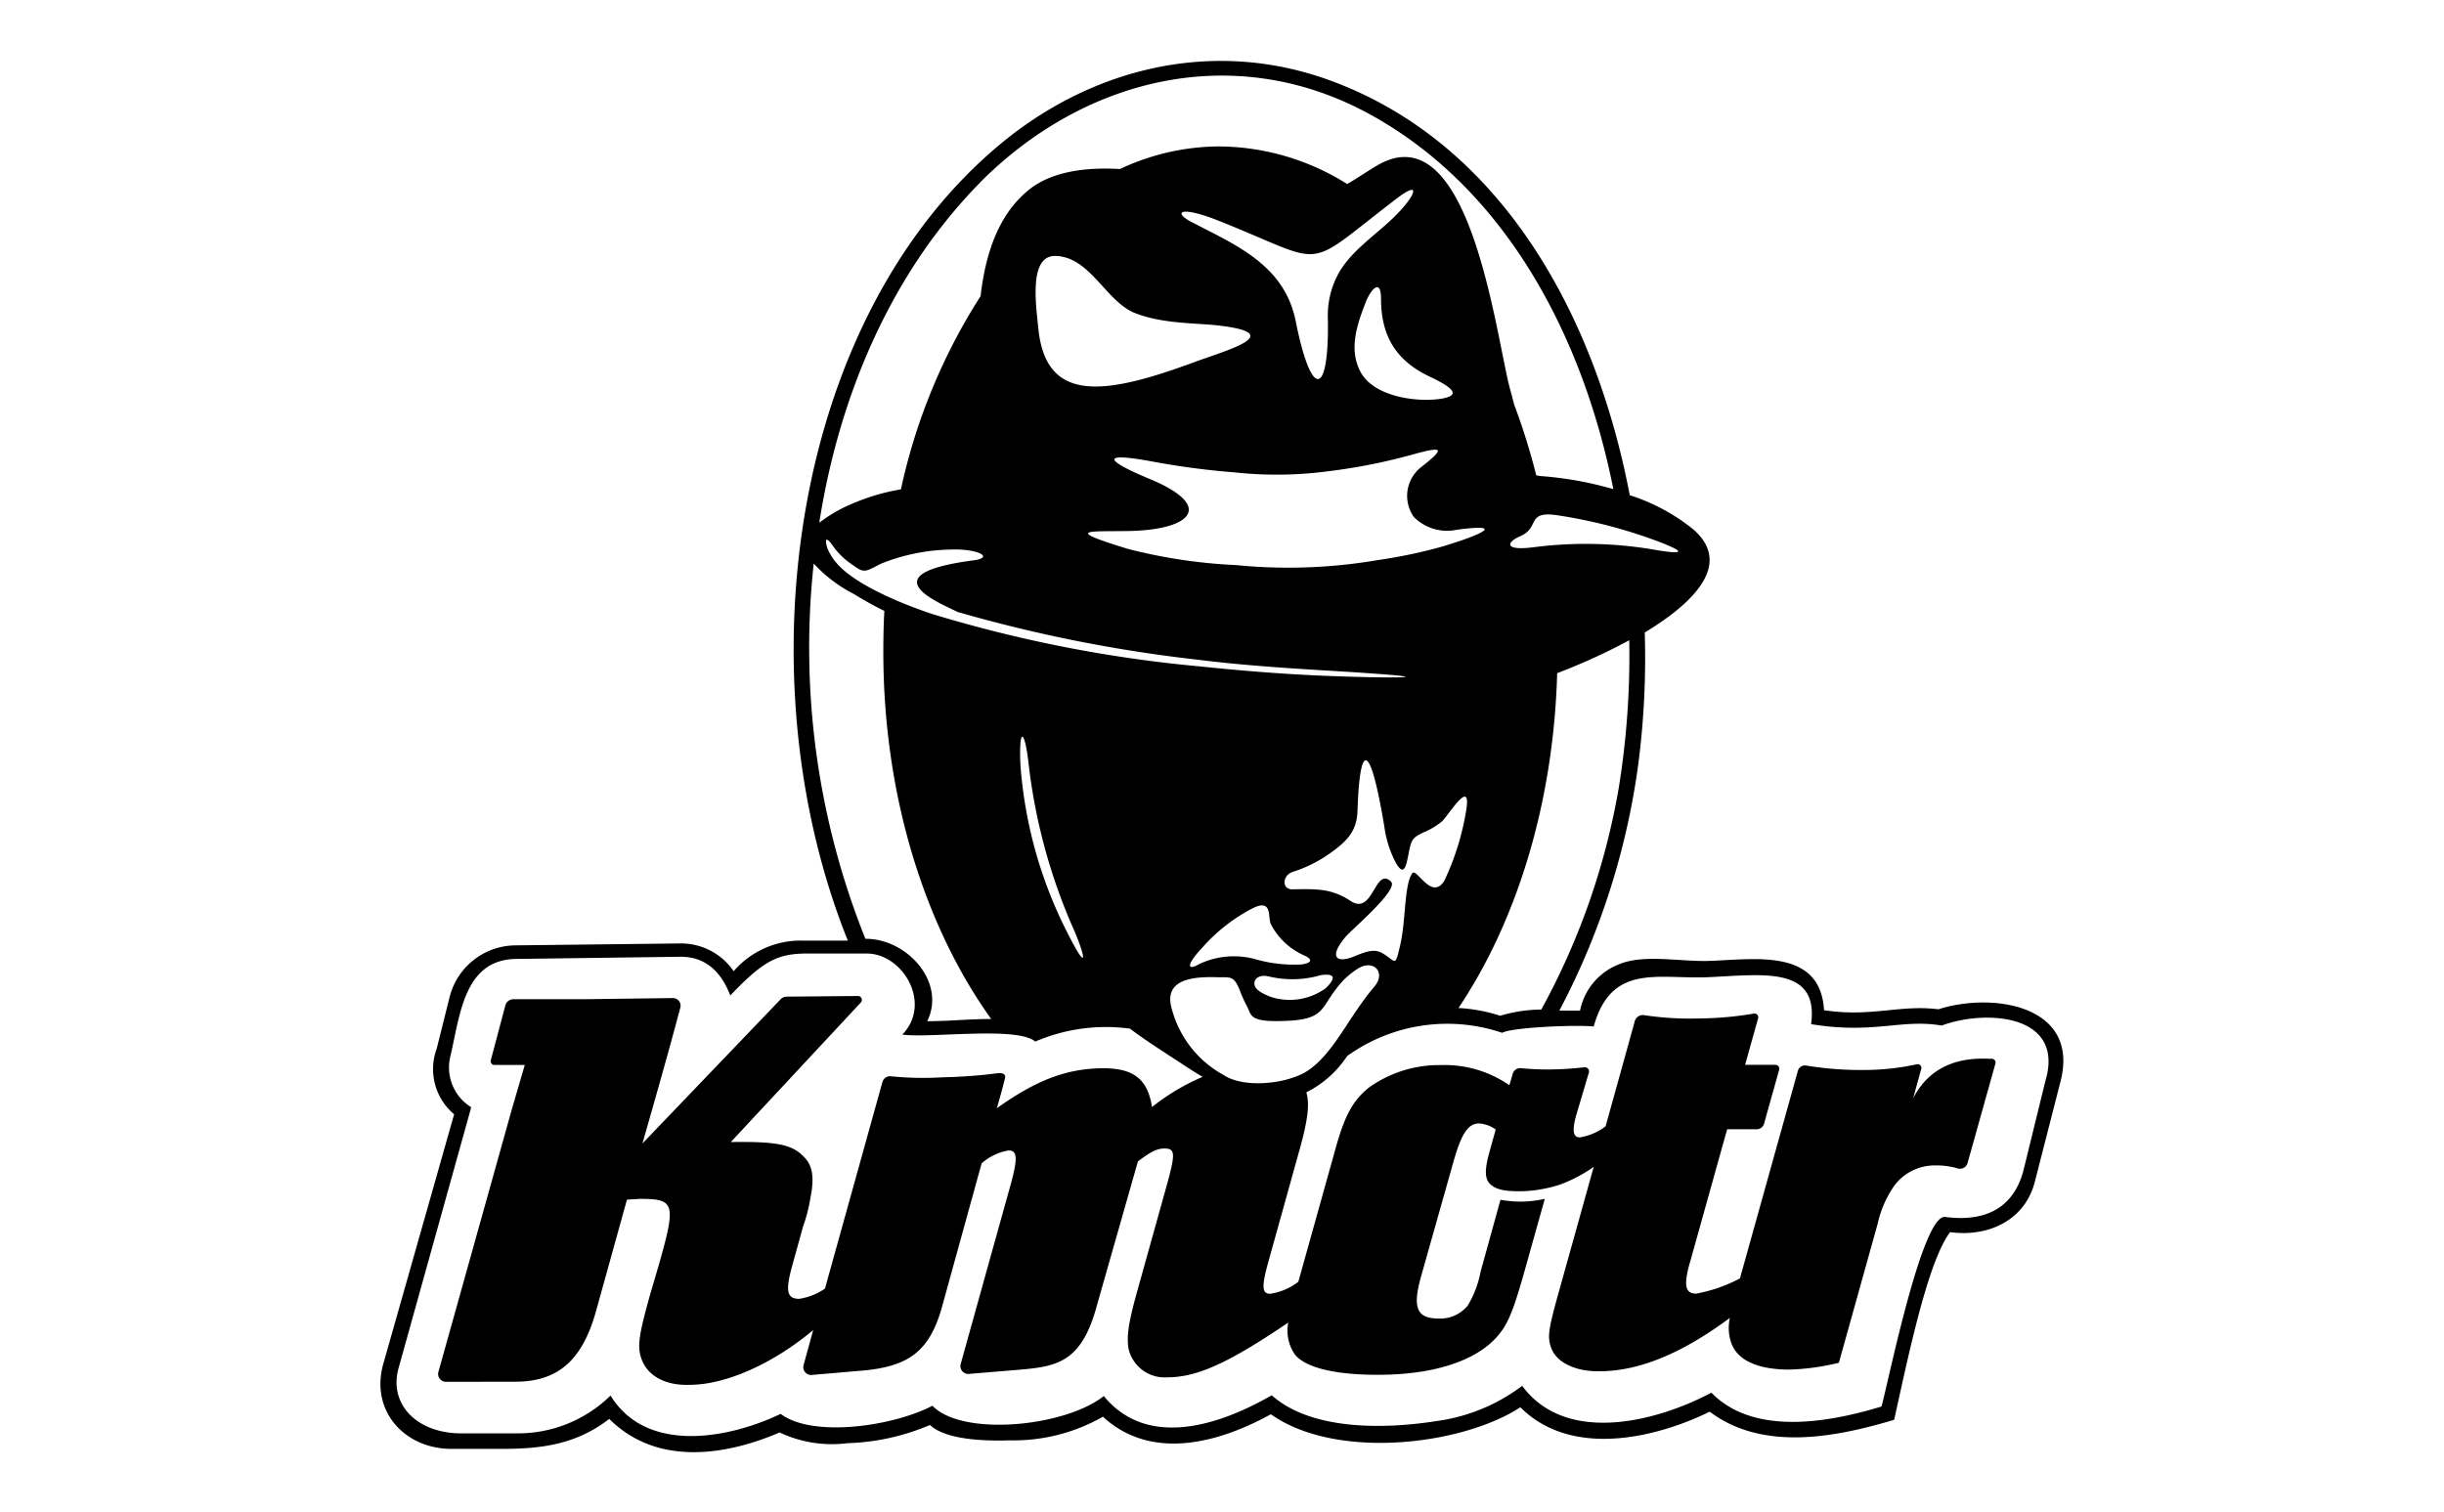 <svg id="Layer_1" data-name="Layer 1" xmlns="http://www.w3.org/2000/svg" viewBox="0 0 189.22 117.06"><defs><style>.cls-1{fill-rule:evenodd;}</style></defs><title>logo</title><path class="cls-1" d="M150.08,78.16c-3-.38-5.19.63-8.86.07-.28-5-5.78-3.86-9.21-3.81-2.34,0-4.9-.52-6.75.29a4.87,4.87,0,0,0-2.93,3.55l-1.6,0h0a57.25,57.25,0,0,0,6.11-19.09,63.79,63.79,0,0,0,.5-10.19c3.91-2.36,6.8-5.36,3.74-8a15.1,15.1,0,0,0-4.9-2.63c-2.64-13.83-9.81-27.05-22.88-32-8.91-3.4-18.37-1.31-25.66,4.65-16.39,13.44-20.24,41.29-12,61.84h.59l-4.06,0a6.86,6.86,0,0,0-5.37,2.37,4.93,4.93,0,0,0-4.12-2.15l-12.87.15a5.3,5.3,0,0,0-5,4l-1,4a4.57,4.57,0,0,0,1.35,5.08L29.68,105.6c-1.05,3.71,1.7,6.61,5.28,6.6h3.92c3.07,0,5.74-.35,8.29-2.32,3.74,3.73,9.14,2.79,13.19,1.05a9.5,9.5,0,0,0,5.25.83A17.54,17.54,0,0,0,72,110.35c1.25,1.18,4.36,1.25,6.18,1.19a13.93,13.93,0,0,0,7.21-1.83c3.9,3.59,9.29,1.86,13-.19,5.07,3.58,14.8,2.4,19.32-.54,4,4,10.61,2.33,14.66.34,4.28,3.24,10.26,1.82,14.28.63,1.06-4.76,2.58-12.22,4.33-14.53,3.08.4,5.8-1,6.55-3.86l2-7.81C161.06,77.81,154.21,76.82,150.08,78.16ZM125.33,61a55,55,0,0,1-6,17.18h0a11.23,11.23,0,0,0-3.18.48,12.73,12.73,0,0,0-3.23-.6h0c4.49-6.7,7.36-15.83,7.64-25.93a46.29,46.29,0,0,0,5.58-2.55A64,64,0,0,1,125.33,61ZM72.18,47.55c-2.32-.77-5.73-2.18-7.22-3.74a4.18,4.18,0,0,1-.9-1.35c-.2-.63-.17-1.05.45-.15a5.64,5.64,0,0,0,1.13,1.17l.3.22h0l.12.08.21.15.13.08c.6.39.89.09,1.84-.37a15.11,15.11,0,0,1,5.24-1.08c2.26-.1,3.51.62,1.91.83-8.34,1.09-2.46,3.38-1.25,4A112,112,0,0,0,92.85,51.1c4.38.56,9.7.8,12.61,1,7.05.47,1.21.38-1.63.28-3.25-.1-6.9-.35-11-.78A103.41,103.41,0,0,1,72.18,47.55Zm10.47,24.7A34,34,0,0,1,79,59.17c-.12-3.17.38-2.48.65.09a44.15,44.15,0,0,0,3.57,12.92C84.12,74.34,84.16,75.25,82.65,72.25Zm6.29-35.19c-3-1.25-4.12-2.12.17-1.34a59.36,59.36,0,0,0,6.36.85,30.53,30.53,0,0,0,7.4-.08,44.76,44.76,0,0,0,6.67-1.34c2.15-.58,2.39-.47.52,1a2.83,2.83,0,0,0-.6,3.88,3.61,3.61,0,0,0,3.29,1c3.44-.47,2.63.16-1,1.27a38.78,38.78,0,0,1-5.06,1.07,41.08,41.08,0,0,1-11,.39,41,41,0,0,1-8.35-1.25c-5.16-1.58-3-1.33.15-1.39C92.33,41,94.05,39.16,88.94,37.06Zm22.49-6.16c-1.92.25-5.1-.22-6.1-2.11-.92-1.74-.28-3.63.44-5.47.39-.93,1.13-1.75,1.15-.25,0,2.58.85,4.73,3.8,6.11C112.32,29.94,113.34,30.64,111.43,30.9Zm-3.27-14.32c-1.52,1.56-3.44,2.7-4.51,4.56a6.79,6.79,0,0,0-.84,3.64c.08,6.08-1.3,6.1-2.5.06-.87-4.26-4.51-5.81-7.85-7.54-1.75-.85-1.18-1.42,1.83-.23,8.71,3.46,6.41,4,13.72-1.6C110.15,13.81,109.55,15.17,108.16,16.58ZM93.89,25.16c6.22.61.92,2-1.49,2.91-6.93,2.55-11.37,3.14-12-2.53-.15-1.67-.83-5.77,1.32-5.72,2.63.07,3.83,3.36,6,4.36C89.7,25,91.87,25,93.89,25.16Zm6.81,49.53a10.86,10.86,0,0,1-3.58-.43,6.29,6.29,0,0,0-4.32.42c-.87.51-1,.06.29-1.3a13.38,13.38,0,0,1,3.81-3c1.66-.88,1.24.66,1.49,1.18A5.32,5.32,0,0,0,101,74C101.83,74.38,101.31,74.64,100.7,74.69Zm1.54.83c1-.15,1.31.11.41,1a4.74,4.74,0,0,1-4.26.68c-.71-.28-1.3-.59-1.27-1.07s.56-.65,1.13-.51A7.81,7.81,0,0,0,102.24,75.52Zm-7.88.16c.94,0,1.17-.08,1.6.94a10.92,10.92,0,0,0,.56,1.26c.42.74.07,1.32,3.19,1.17,2.8-.13,2.57-1,3.77-2.51a6,6,0,0,1,1.7-1.56c1.17-.69,2.15.32,1.23,1.42-2,2.34-3.13,5.16-5.17,6.52-1.52,1-4.89,1.41-6.52.32a8.23,8.23,0,0,1-4-5.12C90,75.64,92.78,75.63,94.36,75.68ZM105,74c-1.5.66-2.18.18-.85-1.42.38-.5,4.21-3.7,3.54-4.31-1.25-1.19-1.36,2.65-3.11,1.51-1.49-1-2.71-.94-4.53-.91-.83,0-.76-1.06,0-1.34a10.42,10.42,0,0,0,2.63-1.25c1.46-1,2.35-1.77,2.42-3.44.18-5.58,1-5.34,2.08,1.18a8.46,8.46,0,0,0,.88,2.78c.78,1.37.85-.17,1.11-1.23.16-.67.42-.8,1-1.09a5.57,5.57,0,0,0,1.48-.88c.52-.5,2.22-3.33,1.89-1a20.21,20.21,0,0,1-1.72,5.61c-1,1.59-2.16-1.09-2.49-.57-.63.95-.47,3.62-.93,5.58-.4,1.73-.31,1.23-1.33.62C106.48,73.47,105.88,73.64,105,74Zm24-31.82c1.78.72.71.67-.79.41a31.56,31.56,0,0,0-9.33-.23c-2.54.35-2.23-.4-1.17-.84,1.55-.66.4-2,2.92-1.61A38.49,38.49,0,0,1,129,42.17Zm-53.17-28C83.93,6,95.58,3.14,106,8.82s16.51,17,18.91,29.06a27.44,27.44,0,0,0-5.45-1,2.84,2.84,0,0,1-.52-.07,50.77,50.77,0,0,0-1.71-5.48c-.1-.38-.2-.77-.31-1.17-1.09-3.95-3.06-21.5-10.24-17.38-.78.45-1.55,1-2.38,1.47a18.81,18.81,0,0,0-9.93-2.91,18.15,18.15,0,0,0-7.66,1.75c-2.73-.16-5.35.21-7.09,1.64s-3.2,3.82-3.7,8.2A45.55,45.55,0,0,0,69.75,37.9a15.72,15.72,0,0,0-3.51,1,11.5,11.5,0,0,0-2.81,1.58C65,30.4,69.15,21,75.82,14.2ZM63,43.64A11,11,0,0,0,66.11,46c.84.52,1.61.94,2.36,1.31-.06,1-.08,2.12-.08,3.19,0,11.19,3.25,21.3,8.35,28.41-1.7,0-3.47.18-4.95.17,1.47-3-1.53-6.35-4.72-6.38H67A60.57,60.57,0,0,1,63,43.64Zm95.43,39.78-1.75,7.14c-.64,2.57-2.49,4.15-6.09,3.68-1.78-.2-4.39,12.79-4.92,14.68-3.76,1.14-9.8,2.39-13.17-1.07-4.26,2.26-11.26,4.06-14.65-.53a14.16,14.16,0,0,1-6.65,2.73c-3.87.61-9.62.78-12.74-2-3.94,2.27-9.59,4.22-13,.06-3,2.38-10.94,3.17-13.27.75-3,1.58-9.26,2.51-11.75.63-4,1.92-10.39,3.13-13.17-1.42a10.23,10.23,0,0,1-7.2,2.93H35.72c-3.47,0-5.64-2.28-4.86-5.06l5.57-20a.53.53,0,0,1,.06-.19,3.62,3.62,0,0,1-1.61-4c.75-3.22,1.07-7.43,5.07-7.49l12.74-.17c2,0,3.16,1.22,3.85,3,2.62-2.75,3.7-3.26,6.07-3.25l4.49,0c2.8,0,5.09,3.86,2.76,6.28,2.23.29,8.9-.66,10.29.54a13.82,13.82,0,0,1,7.34-1c.93.71,1.92,1.35,3,2.06.89.57,1.74,1.16,2.62,1.67h0a17,17,0,0,0-3.92,2.34c-.34-2.21-1.47-3.08-4.09-3s-4.89.93-7.92,3.09l.36-1.28.26-1c.11-.39-.19-.46-.56-.43l-1,.12c-1.15.11-2.13.17-3.33.2A24.94,24.94,0,0,1,69,83.35a.61.61,0,0,0-.68.44l-4.45,16a4.74,4.74,0,0,1-2,.79c-.95,0-1.08-.61-.53-2.58l.83-3a13,13,0,0,0,.58-2.26c.31-1.56.16-2.49-.49-3.13-.91-1-2.17-1.22-5.68-1.17L66.65,77.63a.3.3,0,0,0-.23-.5l-5.52.05a.63.63,0,0,0-.43.17L49.74,88.55c1-3.51,2-7,2.93-10.51a.59.59,0,0,0-.58-.75l-6.88.09H44l-2,0-2.29,0a.65.65,0,0,0-.58.46L38,82.1a.29.29,0,0,0,.3.37l2.33,0L39.6,86l-5.66,20.25a.61.61,0,0,0,.6.76L39.9,107c3.46,0,5.22-1.85,6.23-5.41l2.41-8.69,1-.06c2.69,0,2.82.33,1.5,5l-.73,2.49c-.83,3-1,3.93-.64,4.91.45,1.28,1.81,2.07,3.72,2,2.82,0,6.48-1.65,9.57-4.24l-.75,2.73a.61.61,0,0,0,.71.74l3.83-.33c3.56-.31,5.23-1.45,6.2-5L76,90.09a4.21,4.21,0,0,1,2.09-1c.67,0,.73.61.13,2.74l-3.85,13.83a.61.61,0,0,0,.7.73l3.86-.32c2.93-.25,4.82-.58,6-5L88.1,89.94c1-.76,1.48-1,2.06-1,.83,0,.85.39.19,2.79l-2.23,8c-.76,2.68-.9,3.7-.75,4.7a2.87,2.87,0,0,0,3,2.23c2.37,0,4.83-1.17,9.37-4.24a3.24,3.24,0,0,0,.52,2.48c.86,1.06,3.31,1.61,6.79,1.56,4-.05,7.1-1.07,8.73-2.81.94-1,1.34-2,2.24-5.17l1.58-5.64a8.52,8.52,0,0,1-3.43.07l-1.54,5.57a7.81,7.81,0,0,1-1,2.63,2.75,2.75,0,0,1-2.22,1c-1.73,0-2.06-.83-1.4-3.22L112.52,90c.62-2.21,1.14-3,2-3a2.49,2.49,0,0,1,1.28.47l-.48,1.73c-.34,1.21-.38,1.93-.06,2.37a1.57,1.57,0,0,0,.7.48,3.28,3.28,0,0,0,.86.17,9.6,9.6,0,0,0,2.24-.08,10.91,10.91,0,0,0,1.65-.38,11.22,11.22,0,0,0,2.68-1.4l-2.71,9.71c-.81,2.89-.88,3.47-.6,4.26.38,1.15,1.85,1.89,3.75,1.86,3.1,0,6.43-1.41,10.1-4.13a3.57,3.57,0,0,0,.13,2c.51,1.32,2.09,2,4.48,2a17.87,17.87,0,0,0,3.83-.53c1-3.58,2-7.17,3-10.75a8.21,8.21,0,0,1,1.32-3,3.91,3.91,0,0,1,3.13-1.53,5.83,5.83,0,0,1,1.78.24.61.61,0,0,0,.74-.45l2.15-7.68a.29.29,0,0,0-.26-.37H154c-2.94-.14-4.81,1-5.88,3.06l.62-2.25a.29.29,0,0,0-.35-.38,19.11,19.11,0,0,1-4,.44,26.17,26.17,0,0,1-4.53-.34.57.57,0,0,0-.67.43L134.71,99a11.75,11.75,0,0,1-3.39,1.18c-.86,0-1-.67-.44-2.56l2.84-10.17,2.28,0a.59.59,0,0,0,.58-.44l1.17-4.18a.3.3,0,0,0-.3-.37l-2.34,0,1-3.58a.29.29,0,0,0-.31-.39,26.74,26.74,0,0,1-4.27.38,23.62,23.62,0,0,1-4.26-.26.65.65,0,0,0-.69.43l-2.27,8.18a4.5,4.5,0,0,1-2,.86c-.52,0-.6-.52-.29-1.67l1-3.37a.32.32,0,0,0-.32-.39c-1.06.11-1.69.15-2.63.17a22,22,0,0,1-2.32-.1.6.6,0,0,0-.63.43l-.26.89a8.79,8.79,0,0,0-5.29-1.56,9.35,9.35,0,0,0-5.57,1.73c-1.24,1-1.87,2.1-2.62,4.81l-2.86,10.24a4.68,4.68,0,0,1-2.18.93c-.65,0-.67-.57-.14-2.48l2.38-8.55c.68-2.42.83-3.66.56-4.57h0a8.18,8.18,0,0,0,3.16-2.81h0a13.27,13.27,0,0,1,12-1.8c.78-.43,5.71-.63,7.09-.49,1.35-4.86,4.9-3.68,8.68-3.81,4.19-.16,8.78-1,8.15,3.63,4.86.8,7-.43,10.11.11C153.6,78.19,159.67,78.48,158.44,83.42Z"/></svg>